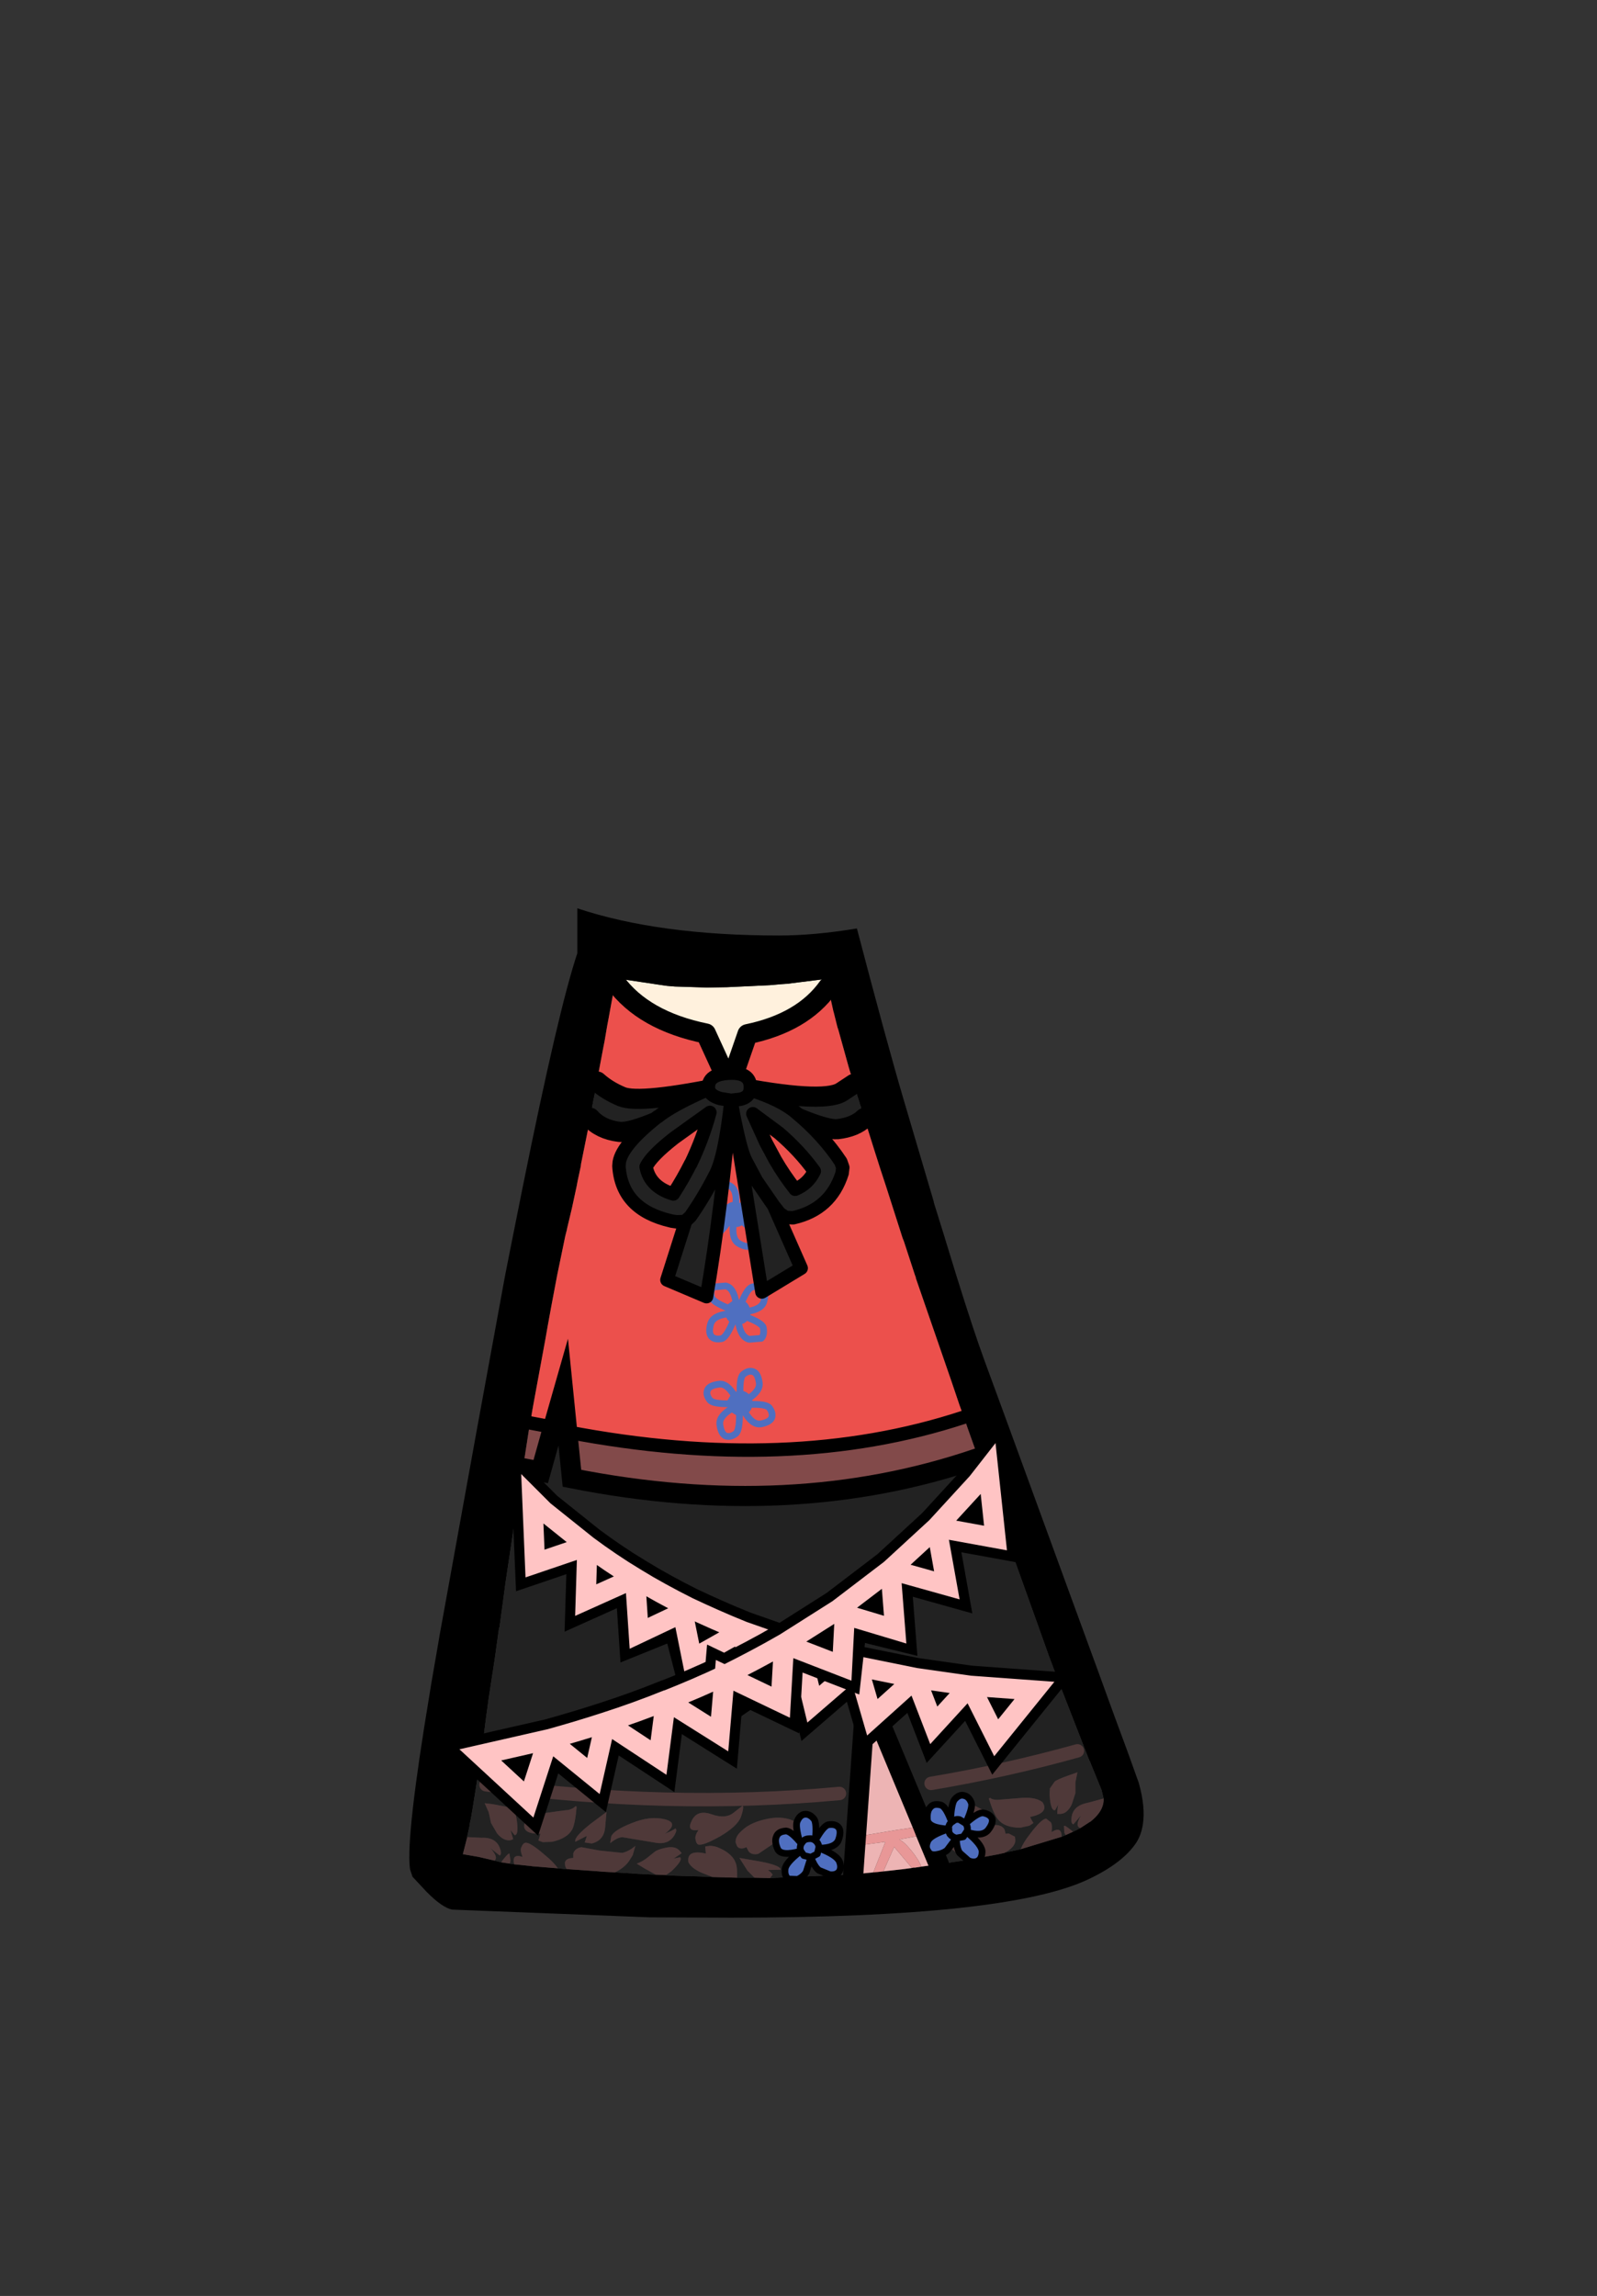 <?xml version="1.0" encoding="UTF-8" standalone="no"?>
<svg xmlns:xlink="http://www.w3.org/1999/xlink" height="342.0px" width="237.9px" xmlns="http://www.w3.org/2000/svg">
  <rect width="100%" height="100%" fill="#333333" stroke="none"/>
  <g transform="matrix(1, 0, 0, 1, 118.05, 273.9)">
    <use height="150.35" transform="matrix(1.0, 0.0, 0.0, 1.0, -57.05, -138.6)" width="109.35" xlink:href="#shape0"/>
  </g>
  <defs>
    <g id="shape0" transform="matrix(1, 0, 0, 1, 57.05, 138.6)">
      <path d="M-26.4 -127.6 L-26.25 -128.3 -25.15 -128.05 -24.75 -127.95 -19.75 -127.2 -18.7 -127.05 -17.5 -126.95 -12.75 -126.8 -9.75 -126.85 -3.35 -127.15 -1.65 -127.3 -0.95 -127.35 -0.85 -127.35 5.15 -128.1 5.15 -128.05 5.15 -128.0 5.15 -127.85 5.3 -126.9 5.3 -126.85 Q1.5 -121.55 -6.7 -119.85 L-9.35 -112.2 -12.9 -119.95 Q-22.2 -121.85 -26.4 -127.6" fill="#fff1dd" fill-rule="evenodd" stroke="none"/>
      <path d="M5.3 -126.85 L5.3 -126.9 5.15 -127.85 5.15 -128.0 5.15 -128.05 5.15 -128.1 -0.85 -127.35 -0.95 -127.35 -1.65 -127.3 -3.35 -127.15 -9.75 -126.85 -12.75 -126.8 -17.5 -126.95 -18.7 -127.05 -19.75 -127.2 -24.75 -127.95 -25.15 -128.05 -26.25 -128.3 -26.4 -127.6 -27.1 -123.8 -27.4 -122.15 -27.6 -121.1 -28.0 -118.75 -28.15 -118.0 -28.85 -114.3 -28.95 -113.8 -29.1 -112.8 -29.5 -110.75 -29.7 -109.8 -29.85 -108.95 -30.15 -107.4 -30.35 -106.2 -31.5 -100.5 -31.5 -100.45 -31.55 -100.1 -32.0 -98.0 -32.15 -97.2 -32.85 -93.95 -33.6 -90.8 -33.6 -90.7 -33.65 -90.55 -33.85 -89.75 -35.05 -83.95 -35.9 -79.45 -36.45 -76.45 -36.8 -74.45 -38.55 -64.95 -38.8 -63.55 -38.9 -62.9 -39.0 -62.5 -39.1 -61.95 -39.2 -61.3 -40.15 -55.2 -40.25 -54.65 -40.3 -54.15 -40.65 -51.95 -41.5 -46.5 -42.8 -37.8 -42.8 -37.75 -43.65 -31.45 -43.7 -31.5 -43.7 -31.45 -43.85 -30.4 -44.35 -26.8 -45.25 -20.95 -45.55 -18.75 -45.7 -17.65 -45.95 -15.65 -46.65 -10.8 -47.2 -7.3 -47.65 -4.5 -47.7 -4.2 -47.9 -3.05 -48.05 -2.35 -48.1 -1.95 -48.45 -0.35 -48.45 -0.25 -49.1 2.3 -49.05 2.3 -46.75 2.7 -45.25 3.05 -44.4 3.25 -43.8 3.4 -43.4 3.5 -42.1 3.7 -41.45 3.8 -39.05 4.05 -38.7 4.1 -34.95 4.4 -33.95 4.5 -33.65 4.5 -33.15 4.55 -33.1 4.55 -28.85 4.85 -28.35 4.9 -27.45 4.95 -26.5 5.0 -26.45 5.0 -24.0 5.15 -23.45 5.2 -21.5 5.3 -20.35 5.35 -20.3 5.35 -19.1 5.4 -19.05 5.4 -18.4 5.45 -17.45 5.5 -14.1 5.6 -12.8 5.65 -11.9 5.7 -8.25 5.8 -5.65 5.8 -3.5 5.85 -3.35 5.85 9.05 5.3 12.05 5.0 12.7 4.95 16.7 4.5 17.8 4.35 18.0 4.3 18.25 4.3 19.2 4.15 20.3 4.0 21.8 3.8 25.35 3.25 25.7 3.2 26.45 3.1 27.3 2.95 27.75 2.85 30.7 2.3 31.35 2.15 31.6 2.1 31.65 2.05 32.85 1.8 34.0 1.55 40.1 -0.3 40.7 -0.55 41.25 -0.8 41.35 -0.85 41.8 -1.05 42.9 -1.6 44.2 -2.45 44.45 -2.6 Q46.25 -4.05 46.35 -5.65 L46.35 -6.0 46.05 -7.25 44.3 -11.55 44.25 -11.6 44.15 -11.85 39.9 -22.75 39.1 -24.85 38.65 -26.05 38.25 -27.1 36.7 -31.45 30.5 -48.75 30.35 -49.1 30.35 -49.15 28.4 -54.55 28.0 -55.75 27.65 -56.7 27.6 -56.9 27.35 -57.65 26.05 -61.3 25.55 -62.8 25.5 -62.9 24.85 -64.7 24.75 -65.0 23.65 -68.25 19.85 -79.25 18.4 -83.45 18.35 -83.7 18.25 -83.95 16.6 -89.0 16.4 -89.5 14.0 -97.0 13.0 -100.05 12.7 -101.0 12.3 -102.25 11.2 -105.75 10.8 -107.05 10.7 -107.35 10.55 -107.8 10.45 -108.1 10.25 -108.75 10.2 -109.0 10.1 -109.3 10.05 -109.45 10.0 -109.6 10.0 -109.65 9.85 -110.1 9.7 -110.55 9.15 -112.45 8.85 -113.4 8.8 -113.6 8.6 -114.2 8.35 -115.05 6.85 -120.45 6.7 -120.9 6.15 -123.1 6.1 -123.25 5.3 -126.85 M19.25 -101.0 L21.05 -94.9 21.05 -94.8 22.7 -89.5 22.85 -89.0 24.4 -83.95 Q27.0 -75.6 28.6 -71.25 L32.25 -61.3 41.4 -36.25 45.7 -24.5 47.9 -18.45 49.95 -12.9 51.6 -8.3 Q52.6 -4.7 52.2 -2.15 51.95 -0.55 51.2 0.6 49.2 3.6 44.15 6.0 32.15 11.75 -9.15 11.75 L-21.25 11.7 -50.65 10.55 Q-52.15 10.3 -54.55 7.85 L-56.6 5.65 -56.95 4.6 -57.0 4.3 Q-57.55 -0.6 -54.05 -21.6 L-53.85 -22.85 -52.65 -29.8 -52.55 -30.4 -52.05 -33.15 -46.95 -61.3 -42.8 -83.95 -41.8 -89.0 -40.2 -97.0 Q-34.85 -123.55 -32.05 -131.9 L-32.05 -138.6 Q-19.9 -134.55 -2.0 -134.55 3.25 -134.55 9.6 -135.6 14.05 -118.6 16.65 -109.8 L19.25 -101.0" fill="#000000" fill-rule="evenodd" stroke="none"/>
      <path d="M-26.4 -127.6 Q-22.2 -121.85 -12.9 -119.95 L-9.35 -112.2 -6.7 -119.85 Q1.5 -121.55 5.3 -126.85 L6.1 -123.25 6.15 -123.1 6.7 -120.9 6.85 -120.45 8.35 -115.05 8.6 -114.2 8.8 -113.6 8.85 -113.4 9.15 -112.45 7.25 -111.2 Q4.35 -109.5 -9.35 -112.2 3.75 -105.45 6.7 -105.7 9.3 -106.0 10.7 -107.35 L10.8 -107.05 11.2 -105.75 12.3 -102.25 12.7 -101.0 13.0 -100.05 14.0 -97.0 16.4 -89.5 16.6 -89.0 18.25 -83.95 18.35 -83.7 18.4 -83.45 19.85 -79.25 23.65 -68.25 24.75 -65.0 24.85 -64.7 25.5 -62.9 25.55 -62.8 Q-0.4 -54.25 -33.55 -60.6 L-34.15 -66.55 -35.65 -61.3 -39.1 -61.95 -39.0 -62.5 -38.9 -62.9 -38.8 -63.55 -38.55 -64.95 -36.8 -74.45 -36.45 -76.45 -35.9 -79.45 -35.05 -83.95 -33.85 -89.75 -33.65 -90.55 -33.6 -90.7 -33.6 -90.8 -32.85 -93.95 -32.15 -97.2 -32.0 -98.0 -31.55 -100.1 -31.5 -100.45 -31.5 -100.5 -30.35 -106.2 -30.15 -107.4 Q-28.6 -105.65 -25.8 -105.3 -22.7 -104.95 -9.35 -112.2 -22.7 -109.4 -25.45 -110.55 -27.6 -111.45 -29.1 -112.8 L-28.95 -113.8 -28.85 -114.3 -28.15 -118.0 -28.0 -118.75 -27.6 -121.1 -27.4 -122.15 -27.1 -123.8 -26.4 -127.6" fill="#ec504c" fill-rule="evenodd" stroke="none"/>
      <path d="M9.15 -112.45 L9.7 -110.55 9.85 -110.1 10.0 -109.65 10.0 -109.6 10.05 -109.45 10.1 -109.3 10.2 -109.0 10.25 -108.75 10.45 -108.1 10.55 -107.8 10.7 -107.35 Q9.3 -106.0 6.7 -105.7 3.75 -105.45 -9.35 -112.2 -22.7 -104.95 -25.8 -105.3 -28.6 -105.65 -30.15 -107.4 L-29.85 -108.95 -29.7 -109.8 -29.5 -110.75 -29.1 -112.8 Q-27.6 -111.45 -25.45 -110.55 -22.7 -109.4 -9.35 -112.2 4.35 -109.5 7.25 -111.2 L9.15 -112.45 M27.65 -56.7 L28.0 -55.75 28.4 -54.55 30.35 -49.15 30.35 -49.1 30.5 -48.75 36.7 -31.45 38.25 -27.1 38.65 -26.05 39.1 -24.85 39.9 -22.75 44.15 -11.85 44.25 -11.6 44.3 -11.55 46.05 -7.25 46.35 -6.0 43.95 -5.35 Q41.55 -4.9 41.55 -2.75 41.55 -2.25 41.85 -2.15 L43.0 -3.5 Q42.0 -1.85 42.9 -1.6 L41.8 -1.05 41.55 -1.25 Q40.35 -2.25 40.45 -1.8 L40.5 -0.9 40.7 -0.55 40.1 -0.3 Q40.1 -1.95 38.6 -1.0 38.75 -2.0 38.5 -2.45 L37.8 -3.0 Q37.1 -3.0 35.3 -0.6 34.4 0.55 34.0 1.55 L32.85 1.8 31.65 2.05 31.95 1.9 Q33.2 1.1 33.2 0.25 L33.15 -0.3 32.2 -0.8 31.75 -0.75 31.6 -1.35 Q31.25 -2.05 30.2 -2.05 29.8 -2.05 27.7 -0.95 25.55 0.15 24.45 0.15 23.35 0.1 22.35 -0.45 L23.05 0.8 23.8 1.6 Q25.25 2.85 27.75 2.85 L27.3 2.95 26.45 3.1 25.7 3.2 25.35 3.25 21.8 3.8 19.95 -0.65 19.45 -1.9 11.0 -22.2 9.45 -0.3 9.35 1.05 9.05 5.3 -3.35 5.85 -2.95 5.35 Q-3.2 4.95 -3.6 4.7 L-3.6 4.65 -1.75 4.6 -1.75 4.55 Q-1.95 3.9 -5.0 3.35 L-7.9 2.85 -6.7 4.75 -5.65 5.8 -8.25 5.8 Q-8.2 4.4 -8.4 3.75 -8.85 2.25 -10.95 1.35 -11.6 1.05 -12.3 1.05 L-13.0 1.15 -12.95 1.65 -12.9 2.2 Q-15.8 1.55 -15.5 3.5 -14.95 4.55 -13.05 5.25 L-11.9 5.7 -12.8 5.65 -14.1 5.6 -17.45 5.5 -18.4 5.45 -19.05 5.4 -18.75 5.35 -18.05 4.85 Q-16.35 3.25 -16.7 2.8 L-16.75 2.75 -17.7 2.95 -16.5 2.15 -16.75 1.85 Q-17.4 1.0 -18.95 1.35 -20.15 1.6 -20.6 2.0 L-21.85 3.0 Q-22.6 3.5 -23.2 3.7 L-22.15 4.35 -20.35 5.35 -21.5 5.3 -23.45 5.2 -24.0 5.15 -26.45 5.0 Q-25.15 4.4 -24.4 3.4 L-23.8 2.45 -23.4 1.05 Q-24.3 1.85 -25.35 2.1 L-28.75 1.75 -31.45 1.25 Q-32.45 1.45 -32.65 2.2 L-32.65 2.85 -33.1 2.9 Q-33.8 3.05 -33.9 3.55 L-33.85 4.1 -33.65 4.5 -33.95 4.5 -34.95 4.4 Q-35.6 3.45 -36.9 2.4 -39.15 0.45 -39.8 0.6 -40.15 0.65 -40.4 1.3 -40.6 1.75 -40.2 2.7 -41.85 2.15 -41.45 3.8 L-42.1 3.7 -42.0 3.25 -42.15 2.3 Q-42.15 1.9 -43.1 3.1 L-43.4 3.5 -43.8 3.4 -44.4 3.25 Q-43.75 2.75 -45.0 1.4 L-43.6 2.5 Q-43.35 2.3 -43.45 1.85 -43.9 -0.25 -46.3 -0.15 L-48.45 -0.25 -48.45 -0.35 -48.1 -1.95 -48.05 -2.35 -47.9 -3.05 -47.7 -4.2 -47.65 -4.5 -47.2 -7.3 -46.65 -10.8 -45.95 -15.65 -45.7 -17.65 -45.55 -18.75 -45.25 -20.95 -44.35 -26.8 -43.85 -30.4 -43.7 -31.45 -43.65 -31.45 -42.8 -37.75 -42.8 -37.8 -41.5 -46.5 -40.65 -51.95 -40.3 -54.15 -40.25 -54.65 -40.15 -55.2 -37.5 -54.7 -35.65 -61.3 -34.15 -66.55 -33.55 -60.6 -32.85 -53.7 Q-0.05 -47.2 27.65 -56.7 M0.15 -0.95 L2.3 -0.75 1.4 -1.85 0.5 -2.5 Q-1.2 -3.45 -3.6 -3.0 -6.2 -2.5 -7.5 -1.25 -8.6 -0.3 -8.45 0.6 L-8.25 1.1 Q-7.95 1.55 -7.25 1.4 L-6.85 1.25 -6.55 1.85 Q-6.1 2.45 -5.1 2.25 L-2.8 0.7 Q-0.95 -0.8 0.15 -0.95 M38.35 -7.5 L38.3 -6.6 Q38.45 -4.25 39.05 -4.25 L39.15 -4.3 39.6 -5.1 Q39.45 -4.5 39.45 -3.7 L39.85 -3.7 Q40.9 -3.7 41.6 -5.1 L42.15 -6.8 42.15 -8.4 42.45 -9.9 41.3 -9.5 Q39.3 -8.8 39.05 -8.5 L38.35 -7.5 M30.2 -2.65 L30.2 -2.75 Q30.2 -3.4 27.4 -4.8 L24.7 -6.0 25.35 -3.8 Q25.9 -1.85 27.9 -1.85 28.55 -1.85 28.9 -2.25 L28.4 -3.05 28.4 -3.1 30.2 -2.65 M29.45 -6.1 L29.25 -6.0 Q30.0 -3.6 30.65 -2.85 31.65 -1.65 33.95 -1.65 L35.3 -1.95 35.9 -2.35 35.65 -2.75 35.4 -3.25 Q38.3 -3.85 37.25 -5.45 36.3 -6.2 34.3 -6.1 L31.8 -5.9 30.55 -5.8 Q29.75 -5.8 29.45 -6.1 M42.45 -13.1 Q31.7 -10.1 20.65 -8.25 31.7 -10.1 42.45 -13.1 M-44.9 -2.35 L-44.0 -0.8 Q-43.0 0.4 -41.95 0.2 L-41.6 0.05 -42.0 -1.3 -41.4 -0.55 -41.3 -0.55 Q-40.75 -0.7 -41.1 -3.0 L-41.3 -3.85 -42.25 -4.7 -44.6 -5.15 -45.85 -5.3 -45.25 -3.95 -44.9 -2.35 M-39.85 -2.5 Q-40.5 -0.7 -37.55 -0.75 L-37.7 -0.2 -37.85 0.25 -37.2 0.5 -35.8 0.45 Q-33.55 -0.05 -32.8 -1.4 -32.35 -2.3 -32.15 -4.8 L-32.35 -4.85 Q-32.6 -4.5 -33.35 -4.3 L-34.6 -4.15 -37.1 -3.8 Q-39.1 -3.45 -39.85 -2.5 M-30.65 -0.35 L-30.95 0.55 -29.9 0.7 Q-28.05 0.25 -27.9 -1.75 L-27.7 -4.0 -30.05 -2.25 Q-32.5 -0.3 -32.35 0.35 L-32.35 0.45 -30.7 -0.4 -30.65 -0.35 M-12.05 -3.65 Q-14.2 -4.4 -15.0 -2.7 -15.85 -1.05 -14.0 -1.3 -14.55 -0.5 -14.45 0.05 -14.35 0.7 -14.05 0.85 -13.4 1.1 -10.8 -0.35 -8.25 -1.85 -7.7 -3.2 -7.2 -4.6 -7.4 -4.95 L-8.75 -3.9 Q-9.95 -2.9 -12.05 -3.65 M-23.9 -2.35 Q-26.6 -1.3 -27.0 -0.35 L-27.15 0.65 Q-25.85 -0.4 -25.1 -0.2 L-20.6 0.55 Q-18.25 1.05 -17.4 -0.9 -17.2 -1.35 -17.45 -1.55 -17.5 -1.4 -19.0 -0.75 -16.85 -2.35 -19.0 -2.9 -21.2 -3.45 -23.9 -2.35 M7.0 -6.75 Q-18.45 -4.4 -45.65 -8.05 -18.45 -4.4 7.0 -6.75" fill="#222222" fill-rule="evenodd" stroke="none"/>
      <path d="M25.55 -62.8 L26.05 -61.3 27.35 -57.65 27.6 -56.9 27.65 -56.7 Q-0.05 -47.2 -32.85 -53.7 L-33.55 -60.6 Q-0.4 -54.25 25.55 -62.8 M-40.15 -55.2 L-39.2 -61.3 -39.1 -61.95 -35.65 -61.3 -37.5 -54.7 -40.15 -55.2" fill="#824a4a" fill-rule="evenodd" stroke="none"/>
      <path d="M46.35 -6.0 L46.35 -5.65 Q46.25 -4.05 44.45 -2.6 L44.2 -2.45 42.9 -1.6 Q42.0 -1.85 43.0 -3.5 L41.85 -2.15 Q41.55 -2.25 41.55 -2.75 41.55 -4.9 43.95 -5.35 L46.35 -6.0 M41.8 -1.05 L41.35 -0.85 41.25 -0.8 40.7 -0.55 40.5 -0.9 40.45 -1.8 Q40.35 -2.25 41.55 -1.25 L41.8 -1.05 M40.1 -0.3 L34.0 1.55 Q34.4 0.55 35.3 -0.6 37.1 -3.0 37.8 -3.0 L38.5 -2.45 Q38.75 -2.0 38.6 -1.0 40.1 -1.95 40.1 -0.3 M31.65 2.05 L31.6 2.1 31.35 2.15 30.7 2.3 27.75 2.85 Q25.25 2.85 23.8 1.6 L23.05 0.8 22.35 -0.45 Q23.35 0.1 24.45 0.15 25.55 0.15 27.7 -0.95 29.8 -2.05 30.2 -2.05 31.25 -2.05 31.6 -1.35 L31.75 -0.75 32.2 -0.8 33.15 -0.3 33.2 0.25 Q33.2 1.1 31.95 1.9 L31.65 2.05 M-3.35 5.85 L-3.5 5.85 -5.65 5.8 -6.7 4.75 -7.9 2.85 -5.0 3.35 Q-1.95 3.9 -1.75 4.55 L-1.75 4.6 -3.6 4.65 -3.6 4.7 Q-3.2 4.95 -2.95 5.35 L-3.35 5.85 M-8.25 5.8 L-11.9 5.7 -13.05 5.25 Q-14.95 4.55 -15.5 3.5 -15.8 1.55 -12.9 2.2 L-12.95 1.65 -13.0 1.15 -12.3 1.05 Q-11.6 1.05 -10.95 1.35 -8.85 2.25 -8.4 3.75 -8.2 4.4 -8.25 5.8 M-19.05 5.4 L-19.1 5.4 -20.3 5.35 -20.35 5.35 -22.15 4.35 -23.2 3.7 Q-22.6 3.5 -21.85 3.0 L-20.6 2.0 Q-20.15 1.6 -18.95 1.35 -17.4 1.0 -16.75 1.85 L-16.5 2.15 -17.7 2.95 -16.75 2.75 -16.7 2.8 Q-16.35 3.25 -18.05 4.85 L-18.75 5.35 -19.05 5.4 M-26.45 5.0 L-26.5 5.0 -27.45 4.95 -28.35 4.9 -28.85 4.85 -33.1 4.55 -33.15 4.55 -33.65 4.5 -33.85 4.1 -33.9 3.55 Q-33.8 3.05 -33.1 2.9 L-32.65 2.85 -32.65 2.2 Q-32.45 1.45 -31.45 1.25 L-28.75 1.75 -25.35 2.1 Q-24.3 1.85 -23.4 1.05 L-23.8 2.45 -24.4 3.4 Q-25.15 4.4 -26.45 5.0 M-34.95 4.4 L-38.7 4.1 -39.05 4.05 -41.45 3.8 Q-41.85 2.15 -40.2 2.7 -40.6 1.75 -40.4 1.3 -40.15 0.65 -39.8 0.6 -39.15 0.45 -36.9 2.4 -35.6 3.45 -34.95 4.4 M-42.1 3.7 L-43.4 3.5 -43.1 3.1 Q-42.15 1.9 -42.15 2.3 L-42.0 3.25 -42.1 3.7 M-44.4 3.25 L-45.25 3.05 -46.75 2.7 -49.05 2.3 -49.1 2.3 -48.45 -0.25 -46.3 -0.15 Q-43.9 -0.25 -43.45 1.85 -43.35 2.3 -43.6 2.5 L-45.0 1.4 Q-43.75 2.75 -44.4 3.25 M0.15 -0.95 Q-0.95 -0.8 -2.8 0.7 L-5.1 2.25 Q-6.1 2.45 -6.55 1.85 L-6.85 1.25 -7.25 1.4 Q-7.95 1.55 -8.25 1.1 L-8.45 0.6 Q-8.6 -0.3 -7.5 -1.25 -6.2 -2.5 -3.6 -3.0 -1.2 -3.45 0.5 -2.5 L1.4 -1.85 2.3 -0.75 0.15 -0.95 M29.45 -6.1 Q29.75 -5.8 30.55 -5.8 L31.8 -5.9 34.3 -6.1 Q36.3 -6.2 37.25 -5.45 38.3 -3.85 35.4 -3.25 L35.65 -2.75 35.9 -2.35 35.3 -1.95 33.95 -1.65 Q31.65 -1.65 30.65 -2.85 30.0 -3.6 29.25 -6.0 L29.45 -6.1 M30.2 -2.65 L28.4 -3.1 28.4 -3.05 28.9 -2.25 Q28.55 -1.85 27.9 -1.85 25.9 -1.85 25.35 -3.8 L24.7 -6.0 27.4 -4.8 Q30.2 -3.4 30.2 -2.75 L30.2 -2.65 M38.35 -7.5 L39.05 -8.5 Q39.3 -8.8 41.3 -9.5 L42.45 -9.9 42.15 -8.4 42.15 -6.8 41.6 -5.1 Q40.9 -3.7 39.85 -3.7 L39.45 -3.7 Q39.45 -4.5 39.6 -5.1 L39.15 -4.3 39.05 -4.25 Q38.45 -4.25 38.3 -6.6 L38.35 -7.5 M-30.65 -0.35 L-30.7 -0.4 -32.35 0.45 -32.35 0.35 Q-32.5 -0.3 -30.05 -2.25 L-27.7 -4.0 -27.9 -1.75 Q-28.05 0.25 -29.9 0.7 L-30.95 0.55 -30.65 -0.35 M-39.85 -2.5 Q-39.1 -3.45 -37.1 -3.8 L-34.6 -4.15 -33.35 -4.3 Q-32.6 -4.5 -32.35 -4.85 L-32.15 -4.8 Q-32.35 -2.3 -32.8 -1.4 -33.55 -0.05 -35.8 0.45 L-37.2 0.5 -37.85 0.25 -37.7 -0.2 -37.55 -0.75 Q-40.5 -0.7 -39.85 -2.5 M-44.9 -2.35 L-45.25 -3.95 -45.85 -5.3 -44.6 -5.15 -42.25 -4.7 -41.3 -3.85 -41.1 -3.0 Q-40.75 -0.7 -41.3 -0.55 L-41.4 -0.55 -42.0 -1.3 -41.6 0.05 -41.95 0.2 Q-43.0 0.4 -44.0 -0.8 L-44.9 -2.35 M-23.9 -2.35 Q-21.2 -3.45 -19.0 -2.9 -16.85 -2.35 -19.0 -0.75 -17.5 -1.4 -17.45 -1.55 -17.2 -1.35 -17.4 -0.9 -18.25 1.05 -20.6 0.55 L-25.1 -0.2 Q-25.85 -0.4 -27.15 0.65 L-27.0 -0.35 Q-26.6 -1.3 -23.9 -2.35 M-12.05 -3.65 Q-9.95 -2.9 -8.75 -3.9 L-7.4 -4.95 Q-7.2 -4.6 -7.7 -3.2 -8.25 -1.85 -10.8 -0.35 -13.4 1.1 -14.05 0.85 -14.35 0.7 -14.45 0.05 -14.55 -0.5 -14.0 -1.3 -15.85 -1.05 -15.0 -2.7 -14.2 -4.4 -12.05 -3.65" fill="#4f3939" fill-rule="evenodd" stroke="none"/>
      <path d="M21.8 3.8 L20.3 4.0 19.2 4.15 Q18.8 3.1 17.7 1.75 16.65 0.45 15.9 0.1 L19.95 -0.65 21.8 3.8 M17.8 4.35 L16.7 4.5 12.7 4.95 13.55 4.85 15.15 1.2 17.8 4.35 M12.05 5.0 L9.05 5.3 9.35 1.05 13.85 0.45 12.05 5.0 M19.45 -1.9 L15.45 -1.3 9.45 -0.3 11.0 -22.2 19.45 -1.9" fill="#edb4b4" fill-rule="evenodd" stroke="none"/>
      <path d="M19.2 4.15 L18.25 4.3 18.0 4.3 17.8 4.35 15.15 1.2 13.55 4.85 12.7 4.95 12.05 5.0 13.85 0.45 9.35 1.05 9.45 -0.3 15.45 -1.3 19.45 -1.9 19.95 -0.65 15.9 0.1 Q16.65 0.45 17.7 1.75 18.8 3.1 19.2 4.15" fill="#e89797" fill-rule="evenodd" stroke="none"/>
      <path d="M-26.4 -127.6 Q-22.2 -121.85 -12.9 -119.95 L-9.35 -112.2 -6.7 -119.85 Q1.5 -121.55 5.3 -126.85 M10.7 -107.35 Q9.3 -106.0 6.7 -105.7 3.75 -105.45 -9.35 -112.2 -22.7 -104.95 -25.8 -105.3 -28.6 -105.65 -30.15 -107.4 M-9.35 -112.2 Q4.35 -109.5 7.25 -111.2 L9.15 -112.45 M-29.1 -112.8 Q-27.6 -111.45 -25.45 -110.55 -22.7 -109.4 -9.35 -112.2" fill="none" stroke="#000000" stroke-linecap="round" stroke-linejoin="round" stroke-width="3.0"/>
      <path d="M19.45 -1.9 L11.0 -22.2 9.45 -0.3 9.35 1.05 9.05 5.3 M19.45 -1.9 L19.95 -0.65 21.8 3.8 M-40.15 -55.2 L-37.5 -54.7 -35.65 -61.3 M27.65 -56.7 Q-0.05 -47.2 -32.85 -53.7 L-33.55 -60.6 -34.15 -66.55 -35.65 -61.3" fill="none" stroke="#000000" stroke-linecap="round" stroke-linejoin="miter" stroke-miterlimit="768" stroke-width="3.0"/>
      <path d="M20.65 -8.25 Q31.7 -10.1 42.45 -13.1 M-45.65 -8.05 Q-18.45 -4.4 7.0 -6.75" fill="none" stroke="#4f3939" stroke-linecap="round" stroke-linejoin="miter" stroke-miterlimit="768" stroke-width="2.0"/>
      <path d="M-35.65 -61.3 L-39.1 -61.95 M-33.55 -60.6 Q-0.4 -54.25 25.55 -62.8" fill="none" stroke="#000000" stroke-linecap="round" stroke-linejoin="miter" stroke-miterlimit="768" stroke-width="2.0"/>
      <path d="M-8.45 -94.4 L-7.65 -94.1 -7.55 -94.0 Q-7.15 -93.6 -7.15 -93.0 L-7.15 -92.8 -7.15 -92.75 -7.55 -92.0 Q-7.95 -91.6 -8.55 -91.6 L-8.8 -91.6 Q-9.2 -91.7 -9.5 -91.95 L-9.55 -92.0 Q-9.95 -92.4 -9.95 -93.0 L-9.95 -93.1 -9.7 -93.85 -9.55 -94.0 Q-9.15 -94.4 -8.55 -94.4 L-8.45 -94.4" fill="#4f6fc0" fill-rule="evenodd" stroke="none"/>
      <path d="M-9.7 -93.85 Q-11.8 -95.4 -11.75 -96.15 -11.75 -97.2 -11.1 -97.55 -10.5 -97.9 -9.3 -97.25 -8.2 -96.65 -8.45 -94.4 L-7.65 -94.1 Q-6.2 -96.1 -5.45 -96.05 -4.4 -96.05 -4.05 -95.4 -3.7 -94.8 -4.35 -93.6 -4.95 -92.5 -7.15 -92.75 L-7.55 -92.0 Q-5.5 -90.5 -5.5 -89.75 -5.55 -88.7 -6.15 -88.35 -6.8 -88.0 -7.95 -88.65 -9.1 -89.3 -8.8 -91.6 -9.2 -91.7 -9.5 -91.95 -11.1 -89.8 -11.85 -89.8 -12.9 -89.85 -13.25 -90.45 -13.6 -91.1 -12.95 -92.25 -12.3 -93.45 -9.95 -93.1 L-9.7 -93.85 -9.55 -94.0 Q-9.15 -94.4 -8.55 -94.4 L-8.45 -94.4 M-9.5 -91.95 L-9.55 -92.0 Q-9.95 -92.4 -9.95 -93.0 L-9.95 -93.1 M-7.55 -92.0 Q-7.95 -91.6 -8.55 -91.6 L-8.8 -91.6 M-7.65 -94.1 L-7.55 -94.0 Q-7.15 -93.6 -7.15 -93.0 L-7.15 -92.8 -7.15 -92.75" fill="none" stroke="#4f6fc0" stroke-linecap="round" stroke-linejoin="round" stroke-width="1.0"/>
      <path d="M-8.4 -79.8 L-7.6 -79.8 -7.45 -79.7 Q-6.95 -79.4 -6.8 -78.8 L-6.75 -78.6 -6.75 -78.55 Q-6.7 -78.15 -6.95 -77.75 -7.2 -77.25 -7.8 -77.1 L-8.05 -77.05 -8.8 -77.2 -8.85 -77.25 Q-9.35 -77.55 -9.5 -78.1 L-9.55 -78.2 -9.45 -79.0 -9.35 -79.2 -8.5 -79.8 -8.4 -79.8" fill="#4f6fc0" fill-rule="evenodd" stroke="none"/>
      <path d="M-9.45 -79.0 Q-11.9 -79.95 -12.05 -80.7 -12.3 -81.7 -11.75 -82.2 L-9.95 -82.35 Q-8.75 -82.1 -8.4 -79.8 L-7.6 -79.8 Q-6.7 -82.05 -5.95 -82.2 -4.95 -82.45 -4.4 -81.95 -3.9 -81.45 -4.25 -80.1 -4.5 -78.9 -6.75 -78.55 -6.7 -78.15 -6.95 -77.75 -4.55 -76.85 -4.35 -76.15 -4.15 -75.05 -4.65 -74.55 L-6.45 -74.4 Q-7.75 -74.75 -8.05 -77.05 L-8.8 -77.2 Q-9.8 -74.7 -10.55 -74.5 -11.55 -74.3 -12.05 -74.8 -12.55 -75.35 -12.2 -76.65 -11.85 -77.95 -9.55 -78.2 L-9.45 -79.0 -9.35 -79.2 -8.5 -79.8 -8.4 -79.8 M-8.8 -77.2 L-8.85 -77.25 Q-9.35 -77.55 -9.5 -78.1 L-9.55 -78.2 M-6.95 -77.75 Q-7.2 -77.25 -7.8 -77.1 L-8.05 -77.05 M-7.6 -79.8 L-7.45 -79.7 Q-6.95 -79.4 -6.8 -78.8 L-6.75 -78.6 -6.75 -78.55" fill="none" stroke="#4f6fc0" stroke-linecap="round" stroke-linejoin="round" stroke-width="1.0"/>
      <path d="M-6.6 -65.55 Q-6.4 -65.2 -6.45 -64.7 -6.5 -64.15 -6.95 -63.8 L-7.15 -63.65 -7.9 -63.45 -8.0 -63.45 -8.9 -64.0 -9.0 -64.1 -9.25 -64.8 -9.25 -65.05 -8.7 -65.95 -8.65 -66.0 -7.8 -66.25 -7.65 -66.25 Q-7.1 -66.2 -6.75 -65.75 L-6.6 -65.6 -6.6 -65.55" fill="#4f6fc0" fill-rule="evenodd" stroke="none"/>
      <path d="M-7.8 -66.25 Q-7.9 -68.75 -7.3 -69.2 -6.5 -69.85 -5.8 -69.55 -5.15 -69.3 -4.95 -67.95 -4.75 -66.75 -6.6 -65.55 -6.4 -65.2 -6.45 -64.7 -3.95 -64.8 -3.45 -64.2 -2.85 -63.4 -3.1 -62.7 -3.4 -62.05 -4.7 -61.8 -6.0 -61.6 -7.15 -63.65 L-7.9 -63.45 Q-7.85 -60.85 -8.45 -60.35 -9.25 -59.75 -9.95 -60.0 -10.6 -60.3 -10.8 -61.6 -11.05 -62.9 -9.0 -64.1 L-9.25 -64.8 Q-11.85 -64.75 -12.3 -65.35 -12.95 -66.15 -12.65 -66.85 -12.4 -67.5 -11.05 -67.7 -9.8 -67.95 -8.65 -66.0 L-7.8 -66.25 -7.65 -66.25 Q-7.1 -66.2 -6.75 -65.75 L-6.6 -65.6 -6.6 -65.55 M-9.25 -64.8 L-9.25 -65.05 -8.7 -65.95 -8.65 -66.0 M-7.9 -63.45 L-8.0 -63.45 -8.9 -64.0 -9.0 -64.1 M-6.45 -64.7 Q-6.5 -64.15 -6.95 -63.8 L-7.15 -63.65" fill="none" stroke="#4f6fc0" stroke-linecap="round" stroke-linejoin="round" stroke-width="1.0"/>
      <path d="M7.4 -99.15 Q5.7 -93.75 0.1 -92.5 L-1.0 -92.55 -1.9 -93.15 -2.8 -94.3 1.3 -85.0 -4.55 -81.45 -8.85 -108.25 -9.15 -110.0 Q-10.55 -93.9 -12.8 -80.75 L-18.7 -83.25 -15.9 -92.05 -16.1 -91.95 -17.25 -91.9 -17.95 -92.0 -18.15 -92.05 Q-25.45 -93.75 -25.85 -100.2 L-25.8 -100.8 Q-25.35 -103.4 -20.1 -107.55 L-20.05 -107.55 Q-17.8 -109.35 -12.5 -111.65 -12.8 -114.0 -9.05 -114.05 -6.0 -114.05 -6.3 -111.55 -1.65 -110.05 0.5 -108.2 4.55 -104.85 7.2 -100.85 L7.5 -100.0 7.4 -99.15 M-15.15 -100.55 Q-13.35 -104.3 -12.3 -108.2 L-17.6 -104.4 Q-21.05 -101.7 -21.8 -100.1 -21.25 -97.1 -17.75 -96.05 -16.3 -98.3 -15.15 -100.6 L-15.15 -100.55 M0.4 -96.75 Q2.35 -97.55 3.25 -99.45 1.05 -102.5 -2.05 -105.15 L-5.9 -108.0 -3.95 -103.7 -2.55 -101.1 Q-1.25 -98.85 0.4 -96.75 M-15.9 -92.05 L-15.2 -92.7 Q-13.15 -95.65 -11.55 -98.8 -10.1 -101.4 -9.15 -110.0 L-10.7 -110.25 Q-12.25 -110.65 -12.5 -111.65 -12.25 -110.65 -10.7 -110.25 L-9.15 -110.0 -7.8 -110.15 Q-6.45 -110.45 -6.3 -111.55 -6.45 -110.45 -7.8 -110.15 L-9.15 -110.0 Q-10.1 -101.4 -11.55 -98.8 -13.15 -95.65 -15.2 -92.7 L-15.9 -92.05 M-8.85 -108.25 Q-7.75 -102.6 -7.0 -101.1 L-5.35 -98.0 -2.8 -94.3 -5.35 -98.0 -7.0 -101.1 Q-7.75 -102.6 -8.85 -108.25" fill="#222222" fill-rule="evenodd" stroke="none"/>
      <path d="M7.4 -99.15 Q5.7 -93.75 0.1 -92.5 L-1.0 -92.55 -1.9 -93.15 -2.8 -94.3 1.3 -85.0 -4.55 -81.45 -8.85 -108.25 -9.15 -110.0 Q-10.55 -93.9 -12.8 -80.75 L-18.7 -83.25 -15.9 -92.05 -16.1 -91.95 -17.25 -91.9 -17.95 -92.0 -18.15 -92.05 Q-25.45 -93.75 -25.85 -100.2 L-25.8 -100.8 Q-25.35 -103.4 -20.1 -107.55 L-20.05 -107.55 Q-17.8 -109.35 -12.5 -111.65 -12.8 -114.0 -9.05 -114.05 -6.0 -114.05 -6.3 -111.55 -1.65 -110.05 0.5 -108.2 4.55 -104.85 7.2 -100.85 L7.5 -100.0 7.4 -99.15 M0.4 -96.75 Q-1.25 -98.85 -2.55 -101.1 L-3.95 -103.7 -5.9 -108.0 -2.05 -105.15 Q1.05 -102.5 3.25 -99.45 2.35 -97.55 0.4 -96.75 M-15.15 -100.55 L-15.15 -100.6 Q-16.3 -98.3 -17.75 -96.05 -21.25 -97.1 -21.8 -100.1 -21.05 -101.7 -17.6 -104.4 L-12.3 -108.2 Q-13.35 -104.3 -15.15 -100.55 M-12.5 -111.65 Q-12.25 -110.65 -10.7 -110.25 L-9.15 -110.0 -7.8 -110.15 Q-6.45 -110.45 -6.3 -111.55 M-2.8 -94.3 L-5.35 -98.0 -7.0 -101.1 Q-7.75 -102.6 -8.85 -108.25 M-9.15 -110.0 Q-10.1 -101.4 -11.55 -98.8 -13.15 -95.65 -15.2 -92.7 L-15.9 -92.05" fill="none" stroke="#000000" stroke-linecap="round" stroke-linejoin="round" stroke-width="2.0"/>
      <path d="M3.4 0.25 Q4.65 -2.0 5.4 -2.1 6.45 -2.25 6.9 -1.65 7.3 -1.05 6.85 0.2 6.35 1.4 3.95 1.4 6.6 2.4 7.0 3.4 7.35 4.3 6.95 4.9 6.5 5.45 5.55 5.35 L3.95 4.7 Q3.3 4.2 2.75 2.75 L3.7 2.25 3.95 1.2 Q3.85 0.6 3.4 0.25 3.85 0.6 3.95 1.2 L3.7 2.25 2.75 2.75 2.05 4.95 Q1.7 5.6 0.8 6.05 L-0.6 6.0 Q-1.2 5.55 -1.1 4.55 -1.05 3.6 1.2 1.85 -1.65 2.65 -2.2 1.55 -2.7 0.4 -2.4 -0.3 -2.15 -1.05 -1.1 -1.15 -0.4 -1.3 1.05 0.4 0.4 -1.95 0.7 -2.6 1.1 -3.55 1.8 -3.65 2.55 -3.75 3.2 -2.95 3.65 -2.4 3.4 0.25 2.95 -0.1 2.35 0.0 1.75 0.05 1.45 0.55 1.1 0.95 1.15 1.55 L1.25 1.85 1.7 2.5 2.75 2.75 1.7 2.5 1.25 1.85 1.15 1.55 Q1.1 0.95 1.45 0.55 1.75 0.05 2.35 0.0 2.95 -0.1 3.4 0.25" fill="#4f6fc0" fill-rule="evenodd" stroke="none"/>
      <path d="M2.75 2.75 Q3.3 4.2 3.95 4.7 L5.55 5.35 Q6.5 5.45 6.95 4.9 7.35 4.3 7.0 3.4 6.6 2.4 3.95 1.4 6.35 1.4 6.85 0.2 7.3 -1.05 6.9 -1.65 6.45 -2.25 5.4 -2.1 4.65 -2.0 3.4 0.25 3.85 0.6 3.95 1.2 L3.7 2.25 2.75 2.75 2.05 4.95 Q1.7 5.6 0.8 6.05 L-0.6 6.0 Q-1.2 5.55 -1.1 4.55 -1.05 3.6 1.2 1.85 -1.65 2.65 -2.2 1.55 -2.7 0.4 -2.4 -0.3 -2.15 -1.05 -1.1 -1.15 -0.4 -1.3 1.05 0.4 0.4 -1.95 0.7 -2.6 1.1 -3.55 1.8 -3.65 2.55 -3.75 3.2 -2.95 3.65 -2.4 3.4 0.25 2.95 -0.1 2.35 0.0 1.75 0.05 1.45 0.55 1.1 0.95 1.15 1.55 L1.25 1.85 1.7 2.5 2.75 2.75" fill="none" stroke="#000000" stroke-linecap="round" stroke-linejoin="round" stroke-width="1.0"/>
      <path d="M25.8 -2.3 Q27.7 -4.0 28.45 -3.85 29.5 -3.65 29.75 -2.95 29.9 -2.25 29.1 -1.25 28.2 -0.25 25.95 -1.0 28.15 0.8 28.25 1.85 28.25 2.85 27.7 3.25 27.05 3.65 26.2 3.25 L24.9 2.1 Q24.45 1.4 24.4 -0.1 L25.45 -0.3 26.05 -1.2 Q26.15 -1.8 25.8 -2.3 26.15 -1.8 26.05 -1.2 L25.45 -0.3 24.4 -0.1 23.05 1.7 Q22.45 2.2 21.45 2.35 20.5 2.5 20.2 1.85 19.75 1.25 20.15 0.35 20.5 -0.55 23.25 -1.45 20.25 -1.6 20.1 -2.85 20.0 -4.1 20.5 -4.65 21.0 -5.3 22.0 -5.05 22.75 -4.95 23.55 -2.9 23.7 -5.3 24.15 -5.85 24.85 -6.65 25.55 -6.45 26.3 -6.3 26.65 -5.35 26.9 -4.7 25.8 -2.3 L24.9 -2.85 Q24.3 -3.0 23.9 -2.6 23.4 -2.35 23.25 -1.75 L23.3 -1.45 Q23.25 -1.05 23.45 -0.7 23.8 -0.25 24.4 -0.1 23.8 -0.25 23.45 -0.7 23.25 -1.05 23.3 -1.45 L23.25 -1.75 Q23.4 -2.35 23.9 -2.6 24.3 -3.0 24.9 -2.85 L25.8 -2.3" fill="#4f6fc0" fill-rule="evenodd" stroke="none"/>
      <path d="M24.4 -0.1 Q24.45 1.4 24.9 2.1 L26.2 3.25 Q27.05 3.65 27.7 3.25 28.25 2.85 28.25 1.85 28.15 0.8 25.95 -1.0 28.2 -0.25 29.1 -1.25 29.9 -2.25 29.75 -2.95 29.5 -3.65 28.45 -3.85 27.7 -4.0 25.8 -2.3 26.15 -1.8 26.05 -1.2 L25.45 -0.3 24.4 -0.1 23.05 1.7 Q22.45 2.2 21.45 2.35 20.5 2.5 20.2 1.85 19.75 1.25 20.15 0.35 20.5 -0.55 23.25 -1.45 20.25 -1.6 20.1 -2.85 20.0 -4.1 20.5 -4.65 21.0 -5.3 22.0 -5.05 22.75 -4.95 23.55 -2.9 23.7 -5.3 24.15 -5.85 24.85 -6.65 25.55 -6.45 26.3 -6.3 26.65 -5.35 26.9 -4.7 25.8 -2.3 L24.9 -2.85 Q24.3 -3.0 23.9 -2.6 23.4 -2.35 23.25 -1.75 L23.3 -1.45 Q23.25 -1.05 23.45 -0.7 23.8 -0.25 24.4 -0.1" fill="none" stroke="#000000" stroke-linecap="round" stroke-linejoin="round" stroke-width="1.0"/>
      <path d="M-37.05 -48.85 L-30.55 -43.65 -38.35 -41.0 -38.75 -50.55 -37.05 -48.85 M-30.55 -43.65 Q-27.2 -41.15 -23.45 -38.85 L-30.8 -35.55 -30.55 -43.65 M-15.55 -34.5 Q-11.65 -32.65 -7.5 -30.95 L-14.95 -26.75 -16.6 -33.15 -22.9 -30.6 -23.45 -38.85 Q-19.65 -36.55 -15.55 -34.5 M26.45 -22.8 L30.35 -15.05 36.05 -22.1 26.45 -22.8 18.35 -23.95 9.7 -25.7 9.65 -25.7 Q5.4 -26.65 1.2 -27.9 L-7.5 -30.95 -5.85 -23.1 1.2 -27.9 3.1 -20.05 9.65 -25.7 M18.35 -23.95 L18.35 -23.9 11.9 -18.1 9.7 -25.7 M18.35 -23.9 L21.05 -16.9 26.45 -22.8" fill="none" stroke="#000000" stroke-linecap="round" stroke-linejoin="miter" stroke-miterlimit="768" stroke-width="6.0"/>
      <path d="M-37.05 -48.85 L-30.55 -43.65 -38.35 -41.0 -38.75 -50.55 -37.05 -48.85 M-30.55 -43.65 Q-27.2 -41.15 -23.45 -38.85 L-30.8 -35.55 -30.55 -43.65 M-15.55 -34.5 Q-11.65 -32.65 -7.5 -30.95 L-14.95 -26.75 -16.35 -33.7 -22.9 -30.6 -23.45 -38.85 Q-19.65 -36.55 -15.55 -34.5 M26.45 -22.8 L30.35 -15.05 36.05 -22.1 26.45 -22.8 18.35 -23.95 9.7 -25.7 9.65 -25.7 Q5.4 -26.65 1.2 -27.9 L-7.5 -30.95 -5.85 -23.1 1.2 -27.9 3.1 -20.05 9.65 -25.7 M18.35 -23.95 L18.35 -23.9 11.9 -18.1 9.7 -25.7 M18.35 -23.9 L21.05 -16.9 26.45 -22.8" fill="none" stroke="#ffc4c4" stroke-linecap="round" stroke-linejoin="miter" stroke-miterlimit="768" stroke-width="3.0"/>
      <path d="M27.55 -53.05 L21.45 -46.4 30.25 -44.8 29.15 -55.1 27.55 -53.05 M21.45 -46.4 L14.6 -40.1 23.0 -37.75 21.45 -46.4 M6.8 -34.15 L-1.25 -29.05 7.4 -25.7 8.2 -32.9 15.3 -31.15 14.6 -40.1 6.8 -34.15 M-36.4 -14.8 L-39.3 -5.85 -46.5 -12.5 -36.4 -14.8 -36.35 -14.8 Q-32.0 -16.0 -27.85 -17.35 -23.2 -18.85 -18.85 -20.6 L-18.8 -20.6 Q-14.35 -22.35 -10.1 -24.35 -5.55 -26.6 -1.25 -29.05 L-1.75 -20.35 -10.1 -24.35 -10.85 -15.6 -18.8 -20.6 M-27.85 -17.35 L-27.85 -17.3 -19.95 -12.1 -18.85 -20.6 M-27.85 -17.3 L-29.65 -9.35 -36.35 -14.8" fill="none" stroke="#000000" stroke-linecap="round" stroke-linejoin="miter" stroke-miterlimit="768" stroke-width="6.0"/>
      <path d="M27.55 -53.05 L21.45 -46.4 30.25 -44.8 29.15 -55.1 27.55 -53.05 M21.45 -46.4 L14.6 -40.1 23.0 -37.75 21.45 -46.4 M6.8 -34.15 L-1.25 -29.05 7.4 -25.7 7.8 -33.4 15.3 -31.15 14.6 -40.1 6.8 -34.15 M-36.4 -14.8 L-39.3 -5.85 -46.5 -12.5 -36.4 -14.8 -36.35 -14.8 Q-32.0 -16.0 -27.85 -17.35 -23.2 -18.85 -18.85 -20.6 L-18.8 -20.6 Q-14.35 -22.35 -10.1 -24.35 -5.55 -26.6 -1.25 -29.05 L-1.75 -20.35 -10.1 -24.35 -10.85 -15.6 -18.8 -20.6 M-27.85 -17.35 L-27.85 -17.3 -19.95 -12.1 -18.85 -20.6 M-27.85 -17.3 L-29.65 -9.35 -36.35 -14.8" fill="none" stroke="#ffc4c4" stroke-linecap="round" stroke-linejoin="miter" stroke-miterlimit="768" stroke-width="3.0"/>
    </g>
  </defs>
</svg>
